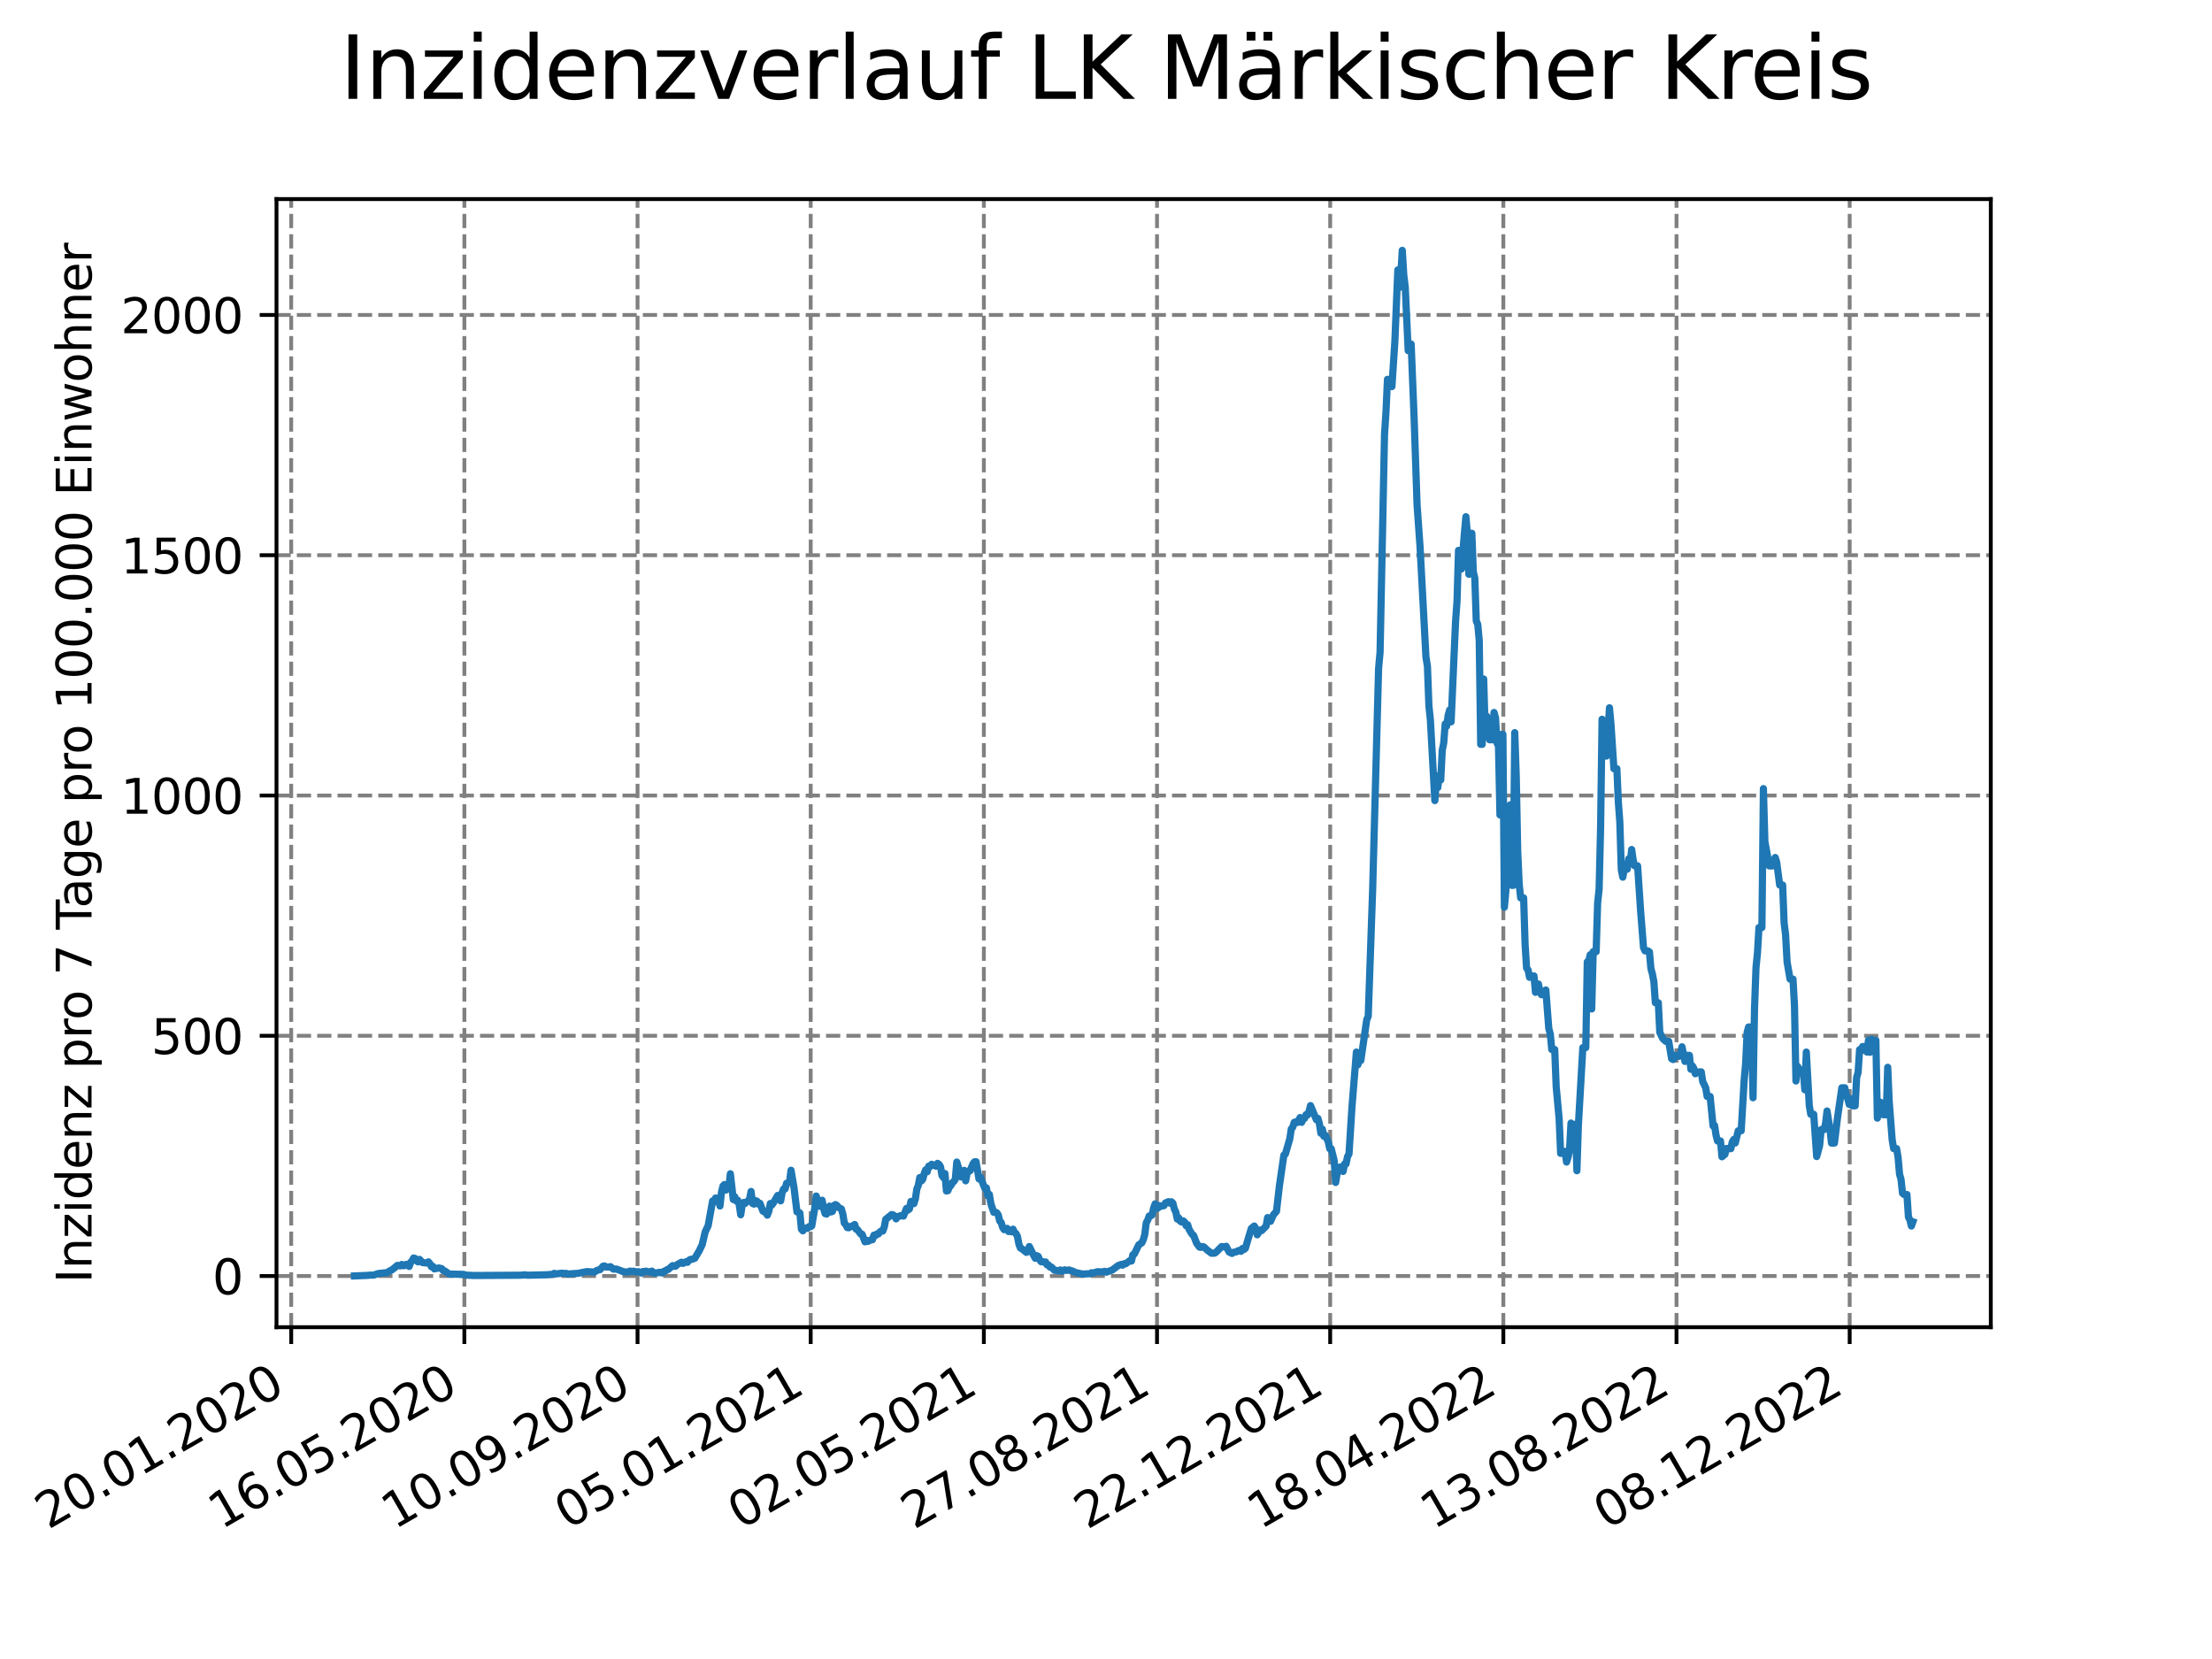 <?xml version="1.0" encoding="utf-8" standalone="no"?>
<!DOCTYPE svg PUBLIC "-//W3C//DTD SVG 1.1//EN"
  "http://www.w3.org/Graphics/SVG/1.1/DTD/svg11.dtd">
<svg xmlns:xlink="http://www.w3.org/1999/xlink" width="460.8pt" height="345.6pt" viewBox="0 0 460.8 345.6" xmlns="http://www.w3.org/2000/svg" version="1.1">
 <defs>
  <style type="text/css">*{stroke-linejoin: round; stroke-linecap: butt}</style>
 </defs>
 <g id="figure_1">
  <g id="patch_1">
   <path d="M 0 345.6 
L 460.8 345.6 
L 460.8 0 
L 0 0 
z
" style="fill: #ffffff"/>
  </g>
  <g id="axes_1">
   <g id="patch_2">
    <path d="M 57.6 276.48 
L 414.72 276.48 
L 414.72 41.472 
L 57.6 41.472 
z
" style="fill: #ffffff"/>
   </g>
   <g id="matplotlib.axis_1">
    <g id="xtick_1">
     <g id="line2d_1">
      <path d="M 60.665 276.48 
L 60.665 41.472 
" clip-path="url(#p24848b59e5)" style="fill: none; stroke-dasharray: 2.96,1.28; stroke-dashoffset: 0; stroke: #808080; stroke-width: 0.8"/>
     </g>
     <g id="line2d_2">
      <defs>
       <path id="mdf49527d0b" d="M 0 0 
L 0 3.5 
" style="stroke: #000000; stroke-width: 0.8"/>
      </defs>
      <g>
       <use xlink:href="#mdf49527d0b" x="60.665" y="276.48" style="stroke: #000000; stroke-width: 0.8"/>
      </g>
     </g>
     <g id="text_1">
      <!-- 20.01.2020 -->
      <g transform="translate(10.04 318.689) rotate(-30) scale(0.1 -0.1)">
       <defs>
        <path id="DejaVuSans-32" d="M 1228 531 
L 3431 531 
L 3431 0 
L 469 0 
L 469 531 
Q 828 903 1448 1529 
Q 2069 2156 2228 2338 
Q 2531 2678 2651 2914 
Q 2772 3150 2772 3378 
Q 2772 3750 2511 3984 
Q 2250 4219 1831 4219 
Q 1534 4219 1204 4116 
Q 875 4013 500 3803 
L 500 4441 
Q 881 4594 1212 4672 
Q 1544 4750 1819 4750 
Q 2544 4750 2975 4387 
Q 3406 4025 3406 3419 
Q 3406 3131 3298 2873 
Q 3191 2616 2906 2266 
Q 2828 2175 2409 1742 
Q 1991 1309 1228 531 
z
" transform="scale(0.016)"/>
        <path id="DejaVuSans-30" d="M 2034 4250 
Q 1547 4250 1301 3770 
Q 1056 3291 1056 2328 
Q 1056 1369 1301 889 
Q 1547 409 2034 409 
Q 2525 409 2770 889 
Q 3016 1369 3016 2328 
Q 3016 3291 2770 3770 
Q 2525 4250 2034 4250 
z
M 2034 4750 
Q 2819 4750 3233 4129 
Q 3647 3509 3647 2328 
Q 3647 1150 3233 529 
Q 2819 -91 2034 -91 
Q 1250 -91 836 529 
Q 422 1150 422 2328 
Q 422 3509 836 4129 
Q 1250 4750 2034 4750 
z
" transform="scale(0.016)"/>
        <path id="DejaVuSans-2e" d="M 684 794 
L 1344 794 
L 1344 0 
L 684 0 
L 684 794 
z
" transform="scale(0.016)"/>
        <path id="DejaVuSans-31" d="M 794 531 
L 1825 531 
L 1825 4091 
L 703 3866 
L 703 4441 
L 1819 4666 
L 2450 4666 
L 2450 531 
L 3481 531 
L 3481 0 
L 794 0 
L 794 531 
z
" transform="scale(0.016)"/>
       </defs>
       <use xlink:href="#DejaVuSans-32"/>
       <use xlink:href="#DejaVuSans-30" x="63.623"/>
       <use xlink:href="#DejaVuSans-2e" x="127.246"/>
       <use xlink:href="#DejaVuSans-30" x="159.033"/>
       <use xlink:href="#DejaVuSans-31" x="222.656"/>
       <use xlink:href="#DejaVuSans-2e" x="286.279"/>
       <use xlink:href="#DejaVuSans-32" x="318.066"/>
       <use xlink:href="#DejaVuSans-30" x="381.689"/>
       <use xlink:href="#DejaVuSans-32" x="445.312"/>
       <use xlink:href="#DejaVuSans-30" x="508.936"/>
      </g>
     </g>
    </g>
    <g id="xtick_2">
     <g id="line2d_3">
      <path d="M 96.738 276.48 
L 96.738 41.472 
" clip-path="url(#p24848b59e5)" style="fill: none; stroke-dasharray: 2.96,1.28; stroke-dashoffset: 0; stroke: #808080; stroke-width: 0.8"/>
     </g>
     <g id="line2d_4">
      <g>
       <use xlink:href="#mdf49527d0b" x="96.738" y="276.48" style="stroke: #000000; stroke-width: 0.8"/>
      </g>
     </g>
     <g id="text_2">
      <!-- 16.05.2020 -->
      <g transform="translate(46.113 318.689) rotate(-30) scale(0.1 -0.1)">
       <defs>
        <path id="DejaVuSans-36" d="M 2113 2584 
Q 1688 2584 1439 2293 
Q 1191 2003 1191 1497 
Q 1191 994 1439 701 
Q 1688 409 2113 409 
Q 2538 409 2786 701 
Q 3034 994 3034 1497 
Q 3034 2003 2786 2293 
Q 2538 2584 2113 2584 
z
M 3366 4563 
L 3366 3988 
Q 3128 4100 2886 4159 
Q 2644 4219 2406 4219 
Q 1781 4219 1451 3797 
Q 1122 3375 1075 2522 
Q 1259 2794 1537 2939 
Q 1816 3084 2150 3084 
Q 2853 3084 3261 2657 
Q 3669 2231 3669 1497 
Q 3669 778 3244 343 
Q 2819 -91 2113 -91 
Q 1303 -91 875 529 
Q 447 1150 447 2328 
Q 447 3434 972 4092 
Q 1497 4750 2381 4750 
Q 2619 4750 2861 4703 
Q 3103 4656 3366 4563 
z
" transform="scale(0.016)"/>
        <path id="DejaVuSans-35" d="M 691 4666 
L 3169 4666 
L 3169 4134 
L 1269 4134 
L 1269 2991 
Q 1406 3038 1543 3061 
Q 1681 3084 1819 3084 
Q 2600 3084 3056 2656 
Q 3513 2228 3513 1497 
Q 3513 744 3044 326 
Q 2575 -91 1722 -91 
Q 1428 -91 1123 -41 
Q 819 9 494 109 
L 494 744 
Q 775 591 1075 516 
Q 1375 441 1709 441 
Q 2250 441 2565 725 
Q 2881 1009 2881 1497 
Q 2881 1984 2565 2268 
Q 2250 2553 1709 2553 
Q 1456 2553 1204 2497 
Q 953 2441 691 2322 
L 691 4666 
z
" transform="scale(0.016)"/>
       </defs>
       <use xlink:href="#DejaVuSans-31"/>
       <use xlink:href="#DejaVuSans-36" x="63.623"/>
       <use xlink:href="#DejaVuSans-2e" x="127.246"/>
       <use xlink:href="#DejaVuSans-30" x="159.033"/>
       <use xlink:href="#DejaVuSans-35" x="222.656"/>
       <use xlink:href="#DejaVuSans-2e" x="286.279"/>
       <use xlink:href="#DejaVuSans-32" x="318.066"/>
       <use xlink:href="#DejaVuSans-30" x="381.689"/>
       <use xlink:href="#DejaVuSans-32" x="445.312"/>
       <use xlink:href="#DejaVuSans-30" x="508.936"/>
      </g>
     </g>
    </g>
    <g id="xtick_3">
     <g id="line2d_5">
      <path d="M 132.811 276.48 
L 132.811 41.472 
" clip-path="url(#p24848b59e5)" style="fill: none; stroke-dasharray: 2.96,1.28; stroke-dashoffset: 0; stroke: #808080; stroke-width: 0.8"/>
     </g>
     <g id="line2d_6">
      <g>
       <use xlink:href="#mdf49527d0b" x="132.811" y="276.48" style="stroke: #000000; stroke-width: 0.8"/>
      </g>
     </g>
     <g id="text_3">
      <!-- 10.09.2020 -->
      <g transform="translate(82.185 318.689) rotate(-30) scale(0.1 -0.1)">
       <defs>
        <path id="DejaVuSans-39" d="M 703 97 
L 703 672 
Q 941 559 1184 500 
Q 1428 441 1663 441 
Q 2288 441 2617 861 
Q 2947 1281 2994 2138 
Q 2813 1869 2534 1725 
Q 2256 1581 1919 1581 
Q 1219 1581 811 2004 
Q 403 2428 403 3163 
Q 403 3881 828 4315 
Q 1253 4750 1959 4750 
Q 2769 4750 3195 4129 
Q 3622 3509 3622 2328 
Q 3622 1225 3098 567 
Q 2575 -91 1691 -91 
Q 1453 -91 1209 -44 
Q 966 3 703 97 
z
M 1959 2075 
Q 2384 2075 2632 2365 
Q 2881 2656 2881 3163 
Q 2881 3666 2632 3958 
Q 2384 4250 1959 4250 
Q 1534 4250 1286 3958 
Q 1038 3666 1038 3163 
Q 1038 2656 1286 2365 
Q 1534 2075 1959 2075 
z
" transform="scale(0.016)"/>
       </defs>
       <use xlink:href="#DejaVuSans-31"/>
       <use xlink:href="#DejaVuSans-30" x="63.623"/>
       <use xlink:href="#DejaVuSans-2e" x="127.246"/>
       <use xlink:href="#DejaVuSans-30" x="159.033"/>
       <use xlink:href="#DejaVuSans-39" x="222.656"/>
       <use xlink:href="#DejaVuSans-2e" x="286.279"/>
       <use xlink:href="#DejaVuSans-32" x="318.066"/>
       <use xlink:href="#DejaVuSans-30" x="381.689"/>
       <use xlink:href="#DejaVuSans-32" x="445.312"/>
       <use xlink:href="#DejaVuSans-30" x="508.936"/>
      </g>
     </g>
    </g>
    <g id="xtick_4">
     <g id="line2d_7">
      <path d="M 168.883 276.48 
L 168.883 41.472 
" clip-path="url(#p24848b59e5)" style="fill: none; stroke-dasharray: 2.96,1.28; stroke-dashoffset: 0; stroke: #808080; stroke-width: 0.8"/>
     </g>
     <g id="line2d_8">
      <g>
       <use xlink:href="#mdf49527d0b" x="168.883" y="276.48" style="stroke: #000000; stroke-width: 0.8"/>
      </g>
     </g>
     <g id="text_4">
      <!-- 05.01.2021 -->
      <g transform="translate(118.258 318.689) rotate(-30) scale(0.1 -0.1)">
       <use xlink:href="#DejaVuSans-30"/>
       <use xlink:href="#DejaVuSans-35" x="63.623"/>
       <use xlink:href="#DejaVuSans-2e" x="127.246"/>
       <use xlink:href="#DejaVuSans-30" x="159.033"/>
       <use xlink:href="#DejaVuSans-31" x="222.656"/>
       <use xlink:href="#DejaVuSans-2e" x="286.279"/>
       <use xlink:href="#DejaVuSans-32" x="318.066"/>
       <use xlink:href="#DejaVuSans-30" x="381.689"/>
       <use xlink:href="#DejaVuSans-32" x="445.312"/>
       <use xlink:href="#DejaVuSans-31" x="508.936"/>
      </g>
     </g>
    </g>
    <g id="xtick_5">
     <g id="line2d_9">
      <path d="M 204.956 276.48 
L 204.956 41.472 
" clip-path="url(#p24848b59e5)" style="fill: none; stroke-dasharray: 2.96,1.28; stroke-dashoffset: 0; stroke: #808080; stroke-width: 0.8"/>
     </g>
     <g id="line2d_10">
      <g>
       <use xlink:href="#mdf49527d0b" x="204.956" y="276.48" style="stroke: #000000; stroke-width: 0.8"/>
      </g>
     </g>
     <g id="text_5">
      <!-- 02.05.2021 -->
      <g transform="translate(154.331 318.689) rotate(-30) scale(0.1 -0.1)">
       <use xlink:href="#DejaVuSans-30"/>
       <use xlink:href="#DejaVuSans-32" x="63.623"/>
       <use xlink:href="#DejaVuSans-2e" x="127.246"/>
       <use xlink:href="#DejaVuSans-30" x="159.033"/>
       <use xlink:href="#DejaVuSans-35" x="222.656"/>
       <use xlink:href="#DejaVuSans-2e" x="286.279"/>
       <use xlink:href="#DejaVuSans-32" x="318.066"/>
       <use xlink:href="#DejaVuSans-30" x="381.689"/>
       <use xlink:href="#DejaVuSans-32" x="445.312"/>
       <use xlink:href="#DejaVuSans-31" x="508.936"/>
      </g>
     </g>
    </g>
    <g id="xtick_6">
     <g id="line2d_11">
      <path d="M 241.029 276.48 
L 241.029 41.472 
" clip-path="url(#p24848b59e5)" style="fill: none; stroke-dasharray: 2.96,1.28; stroke-dashoffset: 0; stroke: #808080; stroke-width: 0.8"/>
     </g>
     <g id="line2d_12">
      <g>
       <use xlink:href="#mdf49527d0b" x="241.029" y="276.48" style="stroke: #000000; stroke-width: 0.8"/>
      </g>
     </g>
     <g id="text_6">
      <!-- 27.08.2021 -->
      <g transform="translate(190.404 318.689) rotate(-30) scale(0.1 -0.1)">
       <defs>
        <path id="DejaVuSans-37" d="M 525 4666 
L 3525 4666 
L 3525 4397 
L 1831 0 
L 1172 0 
L 2766 4134 
L 525 4134 
L 525 4666 
z
" transform="scale(0.016)"/>
        <path id="DejaVuSans-38" d="M 2034 2216 
Q 1584 2216 1326 1975 
Q 1069 1734 1069 1313 
Q 1069 891 1326 650 
Q 1584 409 2034 409 
Q 2484 409 2743 651 
Q 3003 894 3003 1313 
Q 3003 1734 2745 1975 
Q 2488 2216 2034 2216 
z
M 1403 2484 
Q 997 2584 770 2862 
Q 544 3141 544 3541 
Q 544 4100 942 4425 
Q 1341 4750 2034 4750 
Q 2731 4750 3128 4425 
Q 3525 4100 3525 3541 
Q 3525 3141 3298 2862 
Q 3072 2584 2669 2484 
Q 3125 2378 3379 2068 
Q 3634 1759 3634 1313 
Q 3634 634 3220 271 
Q 2806 -91 2034 -91 
Q 1263 -91 848 271 
Q 434 634 434 1313 
Q 434 1759 690 2068 
Q 947 2378 1403 2484 
z
M 1172 3481 
Q 1172 3119 1398 2916 
Q 1625 2713 2034 2713 
Q 2441 2713 2670 2916 
Q 2900 3119 2900 3481 
Q 2900 3844 2670 4047 
Q 2441 4250 2034 4250 
Q 1625 4250 1398 4047 
Q 1172 3844 1172 3481 
z
" transform="scale(0.016)"/>
       </defs>
       <use xlink:href="#DejaVuSans-32"/>
       <use xlink:href="#DejaVuSans-37" x="63.623"/>
       <use xlink:href="#DejaVuSans-2e" x="127.246"/>
       <use xlink:href="#DejaVuSans-30" x="159.033"/>
       <use xlink:href="#DejaVuSans-38" x="222.656"/>
       <use xlink:href="#DejaVuSans-2e" x="286.279"/>
       <use xlink:href="#DejaVuSans-32" x="318.066"/>
       <use xlink:href="#DejaVuSans-30" x="381.689"/>
       <use xlink:href="#DejaVuSans-32" x="445.312"/>
       <use xlink:href="#DejaVuSans-31" x="508.936"/>
      </g>
     </g>
    </g>
    <g id="xtick_7">
     <g id="line2d_13">
      <path d="M 277.102 276.48 
L 277.102 41.472 
" clip-path="url(#p24848b59e5)" style="fill: none; stroke-dasharray: 2.96,1.28; stroke-dashoffset: 0; stroke: #808080; stroke-width: 0.8"/>
     </g>
     <g id="line2d_14">
      <g>
       <use xlink:href="#mdf49527d0b" x="277.102" y="276.48" style="stroke: #000000; stroke-width: 0.8"/>
      </g>
     </g>
     <g id="text_7">
      <!-- 22.12.2021 -->
      <g transform="translate(226.476 318.689) rotate(-30) scale(0.1 -0.1)">
       <use xlink:href="#DejaVuSans-32"/>
       <use xlink:href="#DejaVuSans-32" x="63.623"/>
       <use xlink:href="#DejaVuSans-2e" x="127.246"/>
       <use xlink:href="#DejaVuSans-31" x="159.033"/>
       <use xlink:href="#DejaVuSans-32" x="222.656"/>
       <use xlink:href="#DejaVuSans-2e" x="286.279"/>
       <use xlink:href="#DejaVuSans-32" x="318.066"/>
       <use xlink:href="#DejaVuSans-30" x="381.689"/>
       <use xlink:href="#DejaVuSans-32" x="445.312"/>
       <use xlink:href="#DejaVuSans-31" x="508.936"/>
      </g>
     </g>
    </g>
    <g id="xtick_8">
     <g id="line2d_15">
      <path d="M 313.174 276.48 
L 313.174 41.472 
" clip-path="url(#p24848b59e5)" style="fill: none; stroke-dasharray: 2.96,1.28; stroke-dashoffset: 0; stroke: #808080; stroke-width: 0.8"/>
     </g>
     <g id="line2d_16">
      <g>
       <use xlink:href="#mdf49527d0b" x="313.174" y="276.48" style="stroke: #000000; stroke-width: 0.8"/>
      </g>
     </g>
     <g id="text_8">
      <!-- 18.04.2022 -->
      <g transform="translate(262.549 318.689) rotate(-30) scale(0.1 -0.1)">
       <defs>
        <path id="DejaVuSans-34" d="M 2419 4116 
L 825 1625 
L 2419 1625 
L 2419 4116 
z
M 2253 4666 
L 3047 4666 
L 3047 1625 
L 3713 1625 
L 3713 1100 
L 3047 1100 
L 3047 0 
L 2419 0 
L 2419 1100 
L 313 1100 
L 313 1709 
L 2253 4666 
z
" transform="scale(0.016)"/>
       </defs>
       <use xlink:href="#DejaVuSans-31"/>
       <use xlink:href="#DejaVuSans-38" x="63.623"/>
       <use xlink:href="#DejaVuSans-2e" x="127.246"/>
       <use xlink:href="#DejaVuSans-30" x="159.033"/>
       <use xlink:href="#DejaVuSans-34" x="222.656"/>
       <use xlink:href="#DejaVuSans-2e" x="286.279"/>
       <use xlink:href="#DejaVuSans-32" x="318.066"/>
       <use xlink:href="#DejaVuSans-30" x="381.689"/>
       <use xlink:href="#DejaVuSans-32" x="445.312"/>
       <use xlink:href="#DejaVuSans-32" x="508.936"/>
      </g>
     </g>
    </g>
    <g id="xtick_9">
     <g id="line2d_17">
      <path d="M 349.247 276.48 
L 349.247 41.472 
" clip-path="url(#p24848b59e5)" style="fill: none; stroke-dasharray: 2.96,1.28; stroke-dashoffset: 0; stroke: #808080; stroke-width: 0.8"/>
     </g>
     <g id="line2d_18">
      <g>
       <use xlink:href="#mdf49527d0b" x="349.247" y="276.48" style="stroke: #000000; stroke-width: 0.8"/>
      </g>
     </g>
     <g id="text_9">
      <!-- 13.08.2022 -->
      <g transform="translate(298.622 318.689) rotate(-30) scale(0.1 -0.1)">
       <defs>
        <path id="DejaVuSans-33" d="M 2597 2516 
Q 3050 2419 3304 2112 
Q 3559 1806 3559 1356 
Q 3559 666 3084 287 
Q 2609 -91 1734 -91 
Q 1441 -91 1130 -33 
Q 819 25 488 141 
L 488 750 
Q 750 597 1062 519 
Q 1375 441 1716 441 
Q 2309 441 2620 675 
Q 2931 909 2931 1356 
Q 2931 1769 2642 2001 
Q 2353 2234 1838 2234 
L 1294 2234 
L 1294 2753 
L 1863 2753 
Q 2328 2753 2575 2939 
Q 2822 3125 2822 3475 
Q 2822 3834 2567 4026 
Q 2313 4219 1838 4219 
Q 1578 4219 1281 4162 
Q 984 4106 628 3988 
L 628 4550 
Q 988 4650 1302 4700 
Q 1616 4750 1894 4750 
Q 2613 4750 3031 4423 
Q 3450 4097 3450 3541 
Q 3450 3153 3228 2886 
Q 3006 2619 2597 2516 
z
" transform="scale(0.016)"/>
       </defs>
       <use xlink:href="#DejaVuSans-31"/>
       <use xlink:href="#DejaVuSans-33" x="63.623"/>
       <use xlink:href="#DejaVuSans-2e" x="127.246"/>
       <use xlink:href="#DejaVuSans-30" x="159.033"/>
       <use xlink:href="#DejaVuSans-38" x="222.656"/>
       <use xlink:href="#DejaVuSans-2e" x="286.279"/>
       <use xlink:href="#DejaVuSans-32" x="318.066"/>
       <use xlink:href="#DejaVuSans-30" x="381.689"/>
       <use xlink:href="#DejaVuSans-32" x="445.312"/>
       <use xlink:href="#DejaVuSans-32" x="508.936"/>
      </g>
     </g>
    </g>
    <g id="xtick_10">
     <g id="line2d_19">
      <path d="M 385.32 276.48 
L 385.32 41.472 
" clip-path="url(#p24848b59e5)" style="fill: none; stroke-dasharray: 2.96,1.28; stroke-dashoffset: 0; stroke: #808080; stroke-width: 0.8"/>
     </g>
     <g id="line2d_20">
      <g>
       <use xlink:href="#mdf49527d0b" x="385.32" y="276.48" style="stroke: #000000; stroke-width: 0.8"/>
      </g>
     </g>
     <g id="text_10">
      <!-- 08.12.2022 -->
      <g transform="translate(334.694 318.689) rotate(-30) scale(0.1 -0.1)">
       <use xlink:href="#DejaVuSans-30"/>
       <use xlink:href="#DejaVuSans-38" x="63.623"/>
       <use xlink:href="#DejaVuSans-2e" x="127.246"/>
       <use xlink:href="#DejaVuSans-31" x="159.033"/>
       <use xlink:href="#DejaVuSans-32" x="222.656"/>
       <use xlink:href="#DejaVuSans-2e" x="286.279"/>
       <use xlink:href="#DejaVuSans-32" x="318.066"/>
       <use xlink:href="#DejaVuSans-30" x="381.689"/>
       <use xlink:href="#DejaVuSans-32" x="445.312"/>
       <use xlink:href="#DejaVuSans-32" x="508.936"/>
      </g>
     </g>
    </g>
   </g>
   <g id="matplotlib.axis_2">
    <g id="ytick_1">
     <g id="line2d_21">
      <path d="M 57.6 265.822 
L 414.72 265.822 
" clip-path="url(#p24848b59e5)" style="fill: none; stroke-dasharray: 2.96,1.28; stroke-dashoffset: 0; stroke: #808080; stroke-width: 0.8"/>
     </g>
     <g id="line2d_22">
      <defs>
       <path id="m7032df6874" d="M 0 0 
L -3.5 0 
" style="stroke: #000000; stroke-width: 0.8"/>
      </defs>
      <g>
       <use xlink:href="#m7032df6874" x="57.6" y="265.822" style="stroke: #000000; stroke-width: 0.8"/>
      </g>
     </g>
     <g id="text_11">
      <!-- 0 -->
      <g transform="translate(44.237 269.621) scale(0.1 -0.1)">
       <use xlink:href="#DejaVuSans-30"/>
      </g>
     </g>
    </g>
    <g id="ytick_2">
     <g id="line2d_23">
      <path d="M 57.6 215.77 
L 414.72 215.77 
" clip-path="url(#p24848b59e5)" style="fill: none; stroke-dasharray: 2.96,1.28; stroke-dashoffset: 0; stroke: #808080; stroke-width: 0.8"/>
     </g>
     <g id="line2d_24">
      <g>
       <use xlink:href="#m7032df6874" x="57.6" y="215.77" style="stroke: #000000; stroke-width: 0.8"/>
      </g>
     </g>
     <g id="text_12">
      <!-- 500 -->
      <g transform="translate(31.512 219.569) scale(0.1 -0.1)">
       <use xlink:href="#DejaVuSans-35"/>
       <use xlink:href="#DejaVuSans-30" x="63.623"/>
       <use xlink:href="#DejaVuSans-30" x="127.246"/>
      </g>
     </g>
    </g>
    <g id="ytick_3">
     <g id="line2d_25">
      <path d="M 57.6 165.718 
L 414.72 165.718 
" clip-path="url(#p24848b59e5)" style="fill: none; stroke-dasharray: 2.96,1.28; stroke-dashoffset: 0; stroke: #808080; stroke-width: 0.8"/>
     </g>
     <g id="line2d_26">
      <g>
       <use xlink:href="#m7032df6874" x="57.6" y="165.718" style="stroke: #000000; stroke-width: 0.8"/>
      </g>
     </g>
     <g id="text_13">
      <!-- 1000 -->
      <g transform="translate(25.15 169.517) scale(0.1 -0.1)">
       <use xlink:href="#DejaVuSans-31"/>
       <use xlink:href="#DejaVuSans-30" x="63.623"/>
       <use xlink:href="#DejaVuSans-30" x="127.246"/>
       <use xlink:href="#DejaVuSans-30" x="190.869"/>
      </g>
     </g>
    </g>
    <g id="ytick_4">
     <g id="line2d_27">
      <path d="M 57.6 115.666 
L 414.72 115.666 
" clip-path="url(#p24848b59e5)" style="fill: none; stroke-dasharray: 2.96,1.28; stroke-dashoffset: 0; stroke: #808080; stroke-width: 0.8"/>
     </g>
     <g id="line2d_28">
      <g>
       <use xlink:href="#m7032df6874" x="57.6" y="115.666" style="stroke: #000000; stroke-width: 0.8"/>
      </g>
     </g>
     <g id="text_14">
      <!-- 1500 -->
      <g transform="translate(25.15 119.465) scale(0.1 -0.1)">
       <use xlink:href="#DejaVuSans-31"/>
       <use xlink:href="#DejaVuSans-35" x="63.623"/>
       <use xlink:href="#DejaVuSans-30" x="127.246"/>
       <use xlink:href="#DejaVuSans-30" x="190.869"/>
      </g>
     </g>
    </g>
    <g id="ytick_5">
     <g id="line2d_29">
      <path d="M 57.6 65.614 
L 414.72 65.614 
" clip-path="url(#p24848b59e5)" style="fill: none; stroke-dasharray: 2.96,1.28; stroke-dashoffset: 0; stroke: #808080; stroke-width: 0.8"/>
     </g>
     <g id="line2d_30">
      <g>
       <use xlink:href="#m7032df6874" x="57.6" y="65.614" style="stroke: #000000; stroke-width: 0.8"/>
      </g>
     </g>
     <g id="text_15">
      <!-- 2000 -->
      <g transform="translate(25.15 69.413) scale(0.1 -0.1)">
       <use xlink:href="#DejaVuSans-32"/>
       <use xlink:href="#DejaVuSans-30" x="63.623"/>
       <use xlink:href="#DejaVuSans-30" x="127.246"/>
       <use xlink:href="#DejaVuSans-30" x="190.869"/>
      </g>
     </g>
    </g>
    <g id="text_16">
     <!-- Inzidenz pro 7 Tage pro 100.000 Einwohner -->
     <g transform="translate(19.07 267.301) rotate(-90) scale(0.1 -0.1)">
      <defs>
       <path id="DejaVuSans-49" d="M 628 4666 
L 1259 4666 
L 1259 0 
L 628 0 
L 628 4666 
z
" transform="scale(0.016)"/>
       <path id="DejaVuSans-6e" d="M 3513 2113 
L 3513 0 
L 2938 0 
L 2938 2094 
Q 2938 2591 2744 2837 
Q 2550 3084 2163 3084 
Q 1697 3084 1428 2787 
Q 1159 2491 1159 1978 
L 1159 0 
L 581 0 
L 581 3500 
L 1159 3500 
L 1159 2956 
Q 1366 3272 1645 3428 
Q 1925 3584 2291 3584 
Q 2894 3584 3203 3211 
Q 3513 2838 3513 2113 
z
" transform="scale(0.016)"/>
       <path id="DejaVuSans-7a" d="M 353 3500 
L 3084 3500 
L 3084 2975 
L 922 459 
L 3084 459 
L 3084 0 
L 275 0 
L 275 525 
L 2438 3041 
L 353 3041 
L 353 3500 
z
" transform="scale(0.016)"/>
       <path id="DejaVuSans-69" d="M 603 3500 
L 1178 3500 
L 1178 0 
L 603 0 
L 603 3500 
z
M 603 4863 
L 1178 4863 
L 1178 4134 
L 603 4134 
L 603 4863 
z
" transform="scale(0.016)"/>
       <path id="DejaVuSans-64" d="M 2906 2969 
L 2906 4863 
L 3481 4863 
L 3481 0 
L 2906 0 
L 2906 525 
Q 2725 213 2448 61 
Q 2172 -91 1784 -91 
Q 1150 -91 751 415 
Q 353 922 353 1747 
Q 353 2572 751 3078 
Q 1150 3584 1784 3584 
Q 2172 3584 2448 3432 
Q 2725 3281 2906 2969 
z
M 947 1747 
Q 947 1113 1208 752 
Q 1469 391 1925 391 
Q 2381 391 2643 752 
Q 2906 1113 2906 1747 
Q 2906 2381 2643 2742 
Q 2381 3103 1925 3103 
Q 1469 3103 1208 2742 
Q 947 2381 947 1747 
z
" transform="scale(0.016)"/>
       <path id="DejaVuSans-65" d="M 3597 1894 
L 3597 1613 
L 953 1613 
Q 991 1019 1311 708 
Q 1631 397 2203 397 
Q 2534 397 2845 478 
Q 3156 559 3463 722 
L 3463 178 
Q 3153 47 2828 -22 
Q 2503 -91 2169 -91 
Q 1331 -91 842 396 
Q 353 884 353 1716 
Q 353 2575 817 3079 
Q 1281 3584 2069 3584 
Q 2775 3584 3186 3129 
Q 3597 2675 3597 1894 
z
M 3022 2063 
Q 3016 2534 2758 2815 
Q 2500 3097 2075 3097 
Q 1594 3097 1305 2825 
Q 1016 2553 972 2059 
L 3022 2063 
z
" transform="scale(0.016)"/>
       <path id="DejaVuSans-20" transform="scale(0.016)"/>
       <path id="DejaVuSans-70" d="M 1159 525 
L 1159 -1331 
L 581 -1331 
L 581 3500 
L 1159 3500 
L 1159 2969 
Q 1341 3281 1617 3432 
Q 1894 3584 2278 3584 
Q 2916 3584 3314 3078 
Q 3713 2572 3713 1747 
Q 3713 922 3314 415 
Q 2916 -91 2278 -91 
Q 1894 -91 1617 61 
Q 1341 213 1159 525 
z
M 3116 1747 
Q 3116 2381 2855 2742 
Q 2594 3103 2138 3103 
Q 1681 3103 1420 2742 
Q 1159 2381 1159 1747 
Q 1159 1113 1420 752 
Q 1681 391 2138 391 
Q 2594 391 2855 752 
Q 3116 1113 3116 1747 
z
" transform="scale(0.016)"/>
       <path id="DejaVuSans-72" d="M 2631 2963 
Q 2534 3019 2420 3045 
Q 2306 3072 2169 3072 
Q 1681 3072 1420 2755 
Q 1159 2438 1159 1844 
L 1159 0 
L 581 0 
L 581 3500 
L 1159 3500 
L 1159 2956 
Q 1341 3275 1631 3429 
Q 1922 3584 2338 3584 
Q 2397 3584 2469 3576 
Q 2541 3569 2628 3553 
L 2631 2963 
z
" transform="scale(0.016)"/>
       <path id="DejaVuSans-6f" d="M 1959 3097 
Q 1497 3097 1228 2736 
Q 959 2375 959 1747 
Q 959 1119 1226 758 
Q 1494 397 1959 397 
Q 2419 397 2687 759 
Q 2956 1122 2956 1747 
Q 2956 2369 2687 2733 
Q 2419 3097 1959 3097 
z
M 1959 3584 
Q 2709 3584 3137 3096 
Q 3566 2609 3566 1747 
Q 3566 888 3137 398 
Q 2709 -91 1959 -91 
Q 1206 -91 779 398 
Q 353 888 353 1747 
Q 353 2609 779 3096 
Q 1206 3584 1959 3584 
z
" transform="scale(0.016)"/>
       <path id="DejaVuSans-54" d="M -19 4666 
L 3928 4666 
L 3928 4134 
L 2272 4134 
L 2272 0 
L 1638 0 
L 1638 4134 
L -19 4134 
L -19 4666 
z
" transform="scale(0.016)"/>
       <path id="DejaVuSans-61" d="M 2194 1759 
Q 1497 1759 1228 1600 
Q 959 1441 959 1056 
Q 959 750 1161 570 
Q 1363 391 1709 391 
Q 2188 391 2477 730 
Q 2766 1069 2766 1631 
L 2766 1759 
L 2194 1759 
z
M 3341 1997 
L 3341 0 
L 2766 0 
L 2766 531 
Q 2569 213 2275 61 
Q 1981 -91 1556 -91 
Q 1019 -91 701 211 
Q 384 513 384 1019 
Q 384 1609 779 1909 
Q 1175 2209 1959 2209 
L 2766 2209 
L 2766 2266 
Q 2766 2663 2505 2880 
Q 2244 3097 1772 3097 
Q 1472 3097 1187 3025 
Q 903 2953 641 2809 
L 641 3341 
Q 956 3463 1253 3523 
Q 1550 3584 1831 3584 
Q 2591 3584 2966 3190 
Q 3341 2797 3341 1997 
z
" transform="scale(0.016)"/>
       <path id="DejaVuSans-67" d="M 2906 1791 
Q 2906 2416 2648 2759 
Q 2391 3103 1925 3103 
Q 1463 3103 1205 2759 
Q 947 2416 947 1791 
Q 947 1169 1205 825 
Q 1463 481 1925 481 
Q 2391 481 2648 825 
Q 2906 1169 2906 1791 
z
M 3481 434 
Q 3481 -459 3084 -895 
Q 2688 -1331 1869 -1331 
Q 1566 -1331 1297 -1286 
Q 1028 -1241 775 -1147 
L 775 -588 
Q 1028 -725 1275 -790 
Q 1522 -856 1778 -856 
Q 2344 -856 2625 -561 
Q 2906 -266 2906 331 
L 2906 616 
Q 2728 306 2450 153 
Q 2172 0 1784 0 
Q 1141 0 747 490 
Q 353 981 353 1791 
Q 353 2603 747 3093 
Q 1141 3584 1784 3584 
Q 2172 3584 2450 3431 
Q 2728 3278 2906 2969 
L 2906 3500 
L 3481 3500 
L 3481 434 
z
" transform="scale(0.016)"/>
       <path id="DejaVuSans-45" d="M 628 4666 
L 3578 4666 
L 3578 4134 
L 1259 4134 
L 1259 2753 
L 3481 2753 
L 3481 2222 
L 1259 2222 
L 1259 531 
L 3634 531 
L 3634 0 
L 628 0 
L 628 4666 
z
" transform="scale(0.016)"/>
       <path id="DejaVuSans-77" d="M 269 3500 
L 844 3500 
L 1563 769 
L 2278 3500 
L 2956 3500 
L 3675 769 
L 4391 3500 
L 4966 3500 
L 4050 0 
L 3372 0 
L 2619 2869 
L 1863 0 
L 1184 0 
L 269 3500 
z
" transform="scale(0.016)"/>
       <path id="DejaVuSans-68" d="M 3513 2113 
L 3513 0 
L 2938 0 
L 2938 2094 
Q 2938 2591 2744 2837 
Q 2550 3084 2163 3084 
Q 1697 3084 1428 2787 
Q 1159 2491 1159 1978 
L 1159 0 
L 581 0 
L 581 4863 
L 1159 4863 
L 1159 2956 
Q 1366 3272 1645 3428 
Q 1925 3584 2291 3584 
Q 2894 3584 3203 3211 
Q 3513 2838 3513 2113 
z
" transform="scale(0.016)"/>
      </defs>
      <use xlink:href="#DejaVuSans-49"/>
      <use xlink:href="#DejaVuSans-6e" x="29.492"/>
      <use xlink:href="#DejaVuSans-7a" x="92.871"/>
      <use xlink:href="#DejaVuSans-69" x="145.361"/>
      <use xlink:href="#DejaVuSans-64" x="173.145"/>
      <use xlink:href="#DejaVuSans-65" x="236.621"/>
      <use xlink:href="#DejaVuSans-6e" x="298.145"/>
      <use xlink:href="#DejaVuSans-7a" x="361.523"/>
      <use xlink:href="#DejaVuSans-20" x="414.014"/>
      <use xlink:href="#DejaVuSans-70" x="445.801"/>
      <use xlink:href="#DejaVuSans-72" x="509.277"/>
      <use xlink:href="#DejaVuSans-6f" x="548.141"/>
      <use xlink:href="#DejaVuSans-20" x="609.322"/>
      <use xlink:href="#DejaVuSans-37" x="641.109"/>
      <use xlink:href="#DejaVuSans-20" x="704.732"/>
      <use xlink:href="#DejaVuSans-54" x="736.52"/>
      <use xlink:href="#DejaVuSans-61" x="781.104"/>
      <use xlink:href="#DejaVuSans-67" x="842.383"/>
      <use xlink:href="#DejaVuSans-65" x="905.859"/>
      <use xlink:href="#DejaVuSans-20" x="967.383"/>
      <use xlink:href="#DejaVuSans-70" x="999.17"/>
      <use xlink:href="#DejaVuSans-72" x="1062.646"/>
      <use xlink:href="#DejaVuSans-6f" x="1101.51"/>
      <use xlink:href="#DejaVuSans-20" x="1162.691"/>
      <use xlink:href="#DejaVuSans-31" x="1194.479"/>
      <use xlink:href="#DejaVuSans-30" x="1258.102"/>
      <use xlink:href="#DejaVuSans-30" x="1321.725"/>
      <use xlink:href="#DejaVuSans-2e" x="1385.348"/>
      <use xlink:href="#DejaVuSans-30" x="1417.135"/>
      <use xlink:href="#DejaVuSans-30" x="1480.758"/>
      <use xlink:href="#DejaVuSans-30" x="1544.381"/>
      <use xlink:href="#DejaVuSans-20" x="1608.004"/>
      <use xlink:href="#DejaVuSans-45" x="1639.791"/>
      <use xlink:href="#DejaVuSans-69" x="1702.975"/>
      <use xlink:href="#DejaVuSans-6e" x="1730.758"/>
      <use xlink:href="#DejaVuSans-77" x="1794.137"/>
      <use xlink:href="#DejaVuSans-6f" x="1875.924"/>
      <use xlink:href="#DejaVuSans-68" x="1937.105"/>
      <use xlink:href="#DejaVuSans-6e" x="2000.484"/>
      <use xlink:href="#DejaVuSans-65" x="2063.863"/>
      <use xlink:href="#DejaVuSans-72" x="2125.387"/>
     </g>
    </g>
   </g>
   <g id="line2d_31">
    <path d="M 73.833 265.798 
L 76.299 265.7 
L 77.224 265.627 
L 77.841 265.627 
L 78.766 265.31 
L 80.307 265.139 
L 80.616 265.139 
L 81.232 264.724 
L 81.541 264.602 
L 82.157 264.138 
L 82.774 263.602 
L 83.39 263.699 
L 83.699 263.406 
L 84.007 263.675 
L 84.315 263.626 
L 84.624 263.382 
L 84.932 263.504 
L 85.24 263.821 
L 85.549 262.943 
L 85.857 262.674 
L 86.165 262.064 
L 86.474 262.162 
L 86.782 262.65 
L 87.09 262.87 
L 87.399 262.357 
L 88.015 263.016 
L 88.94 263.114 
L 89.248 262.87 
L 89.557 263.236 
L 89.865 263.894 
L 90.173 263.797 
L 90.482 264.334 
L 91.407 264.138 
L 92.023 264.285 
L 92.332 264.7 
L 92.64 264.749 
L 93.565 265.407 
L 96.648 265.481 
L 96.956 265.627 
L 98.498 265.7 
L 99.114 265.7 
L 100.348 265.7 
L 108.364 265.651 
L 108.981 265.603 
L 109.289 265.554 
L 109.905 265.651 
L 113.914 265.554 
L 115.147 265.456 
L 115.455 265.261 
L 115.763 265.383 
L 116.997 265.237 
L 117.613 265.285 
L 117.922 265.261 
L 118.23 265.407 
L 118.847 265.359 
L 120.388 265.261 
L 122.238 264.895 
L 123.471 264.968 
L 123.78 265.017 
L 124.396 264.627 
L 125.013 264.48 
L 125.629 263.772 
L 125.938 263.724 
L 126.246 263.943 
L 126.863 263.943 
L 127.171 263.87 
L 127.788 264.382 
L 128.404 264.358 
L 129.946 264.944 
L 130.871 264.993 
L 131.179 264.797 
L 131.796 264.846 
L 132.104 264.822 
L 132.412 264.968 
L 133.029 264.919 
L 133.646 265.212 
L 133.954 264.871 
L 134.262 264.944 
L 134.571 264.797 
L 135.187 264.993 
L 135.804 264.797 
L 136.112 265.188 
L 137.037 265.139 
L 137.345 265.041 
L 137.962 265.188 
L 138.27 264.846 
L 138.579 264.797 
L 138.887 264.529 
L 139.195 264.456 
L 140.12 263.65 
L 140.429 263.797 
L 140.737 263.772 
L 141.045 263.455 
L 141.97 262.943 
L 142.278 263.187 
L 142.895 262.845 
L 143.203 262.967 
L 143.512 262.552 
L 143.82 262.357 
L 144.128 262.357 
L 144.745 262.113 
L 145.67 260.551 
L 146.286 259.258 
L 146.903 256.622 
L 147.52 255.329 
L 148.445 250.18 
L 148.753 250.424 
L 149.061 249.57 
L 149.37 250.327 
L 149.678 249.57 
L 149.986 251.23 
L 150.295 248.35 
L 150.603 247.081 
L 150.911 246.764 
L 151.22 247.911 
L 151.836 247.35 
L 152.144 244.519 
L 152.761 249.887 
L 153.069 249.302 
L 153.378 250.18 
L 153.686 250.034 
L 153.994 250.961 
L 154.303 253.06 
L 154.611 251.059 
L 154.919 250.497 
L 155.228 250.693 
L 155.536 250.351 
L 155.844 250.229 
L 156.153 249.765 
L 156.461 248.204 
L 156.769 250.693 
L 157.077 250.839 
L 157.386 250.107 
L 157.694 250.229 
L 158.002 250.839 
L 158.311 250.668 
L 158.927 252.303 
L 159.544 252.62 
L 159.852 253.133 
L 160.161 252.328 
L 160.469 250.717 
L 160.777 251.034 
L 161.086 250.619 
L 162.011 249.033 
L 162.319 249.448 
L 162.627 250.156 
L 162.935 248.423 
L 163.244 247.667 
L 163.552 247.667 
L 163.86 246.495 
L 164.169 246.422 
L 164.477 246.227 
L 164.785 243.787 
L 165.402 247.398 
L 166.019 252.45 
L 166.327 252.498 
L 166.635 252.694 
L 166.944 256.037 
L 167.252 256.403 
L 167.56 255.817 
L 168.177 255.89 
L 168.485 255.549 
L 168.793 255.573 
L 169.102 255.378 
L 169.718 251.766 
L 170.027 249.155 
L 170.643 251.278 
L 170.952 250.497 
L 171.26 250.034 
L 171.568 251.742 
L 171.877 252.816 
L 172.185 252.913 
L 172.493 251.718 
L 172.801 251.254 
L 173.11 252.474 
L 173.418 252.352 
L 173.726 251.132 
L 174.035 250.937 
L 174.343 251.108 
L 174.651 251.522 
L 175.268 251.84 
L 175.576 252.889 
L 175.885 254.792 
L 176.193 255.11 
L 176.501 255.72 
L 176.81 255.768 
L 177.426 255.402 
L 177.735 255.5 
L 178.043 255.085 
L 178.351 256.061 
L 178.659 256.183 
L 179.276 257.037 
L 179.584 257.111 
L 180.201 258.697 
L 180.509 258.379 
L 180.818 258.599 
L 181.434 258.282 
L 181.743 258.257 
L 182.051 257.306 
L 182.359 257.403 
L 182.668 257.062 
L 182.976 257.062 
L 183.284 256.647 
L 183.592 256.427 
L 183.901 256.452 
L 184.209 255.598 
L 184.517 254.011 
L 185.751 253.011 
L 186.059 253.084 
L 186.367 253.304 
L 186.676 253.914 
L 186.984 253.426 
L 187.292 253.401 
L 187.601 253.231 
L 188.217 253.328 
L 188.834 251.742 
L 189.142 252.084 
L 189.45 251.84 
L 189.759 250.278 
L 190.067 250.693 
L 190.375 250.741 
L 190.684 249.79 
L 190.992 247.691 
L 191.3 246.935 
L 191.609 245.3 
L 191.917 246.032 
L 192.225 245.666 
L 192.534 244.446 
L 192.842 243.689 
L 193.15 244.104 
L 193.459 242.933 
L 193.767 243.006 
L 194.075 242.542 
L 195 242.933 
L 195.308 242.347 
L 195.617 242.567 
L 195.925 243.03 
L 196.233 244.885 
L 196.542 245.324 
L 196.85 244.47 
L 197.158 248.106 
L 197.467 248.033 
L 197.775 247.252 
L 198.083 246.984 
L 198.392 246.373 
L 198.7 246.129 
L 199.008 245.666 
L 199.316 242.079 
L 200.241 245.178 
L 200.858 243.811 
L 201.166 245.983 
L 201.475 244.372 
L 201.783 243.933 
L 202.091 243.884 
L 202.708 242.396 
L 203.016 242.03 
L 203.325 242.005 
L 203.941 245.593 
L 204.25 245.251 
L 204.866 246.837 
L 205.174 247.594 
L 205.483 247.447 
L 205.791 249.107 
L 206.099 248.814 
L 206.408 250.717 
L 207.024 252.547 
L 207.333 252.498 
L 207.641 252.645 
L 207.949 253.084 
L 208.258 254.353 
L 208.566 254.67 
L 208.874 255.695 
L 209.183 256.159 
L 209.491 256.086 
L 209.799 255.89 
L 210.107 256.549 
L 210.416 256.452 
L 210.724 256.598 
L 211.032 256.061 
L 211.341 256.72 
L 211.649 256.964 
L 211.957 257.574 
L 212.266 259.234 
L 212.574 259.99 
L 212.882 260.136 
L 213.807 260.893 
L 214.116 260.747 
L 214.424 259.673 
L 215.349 261.552 
L 215.657 262.113 
L 215.965 261.576 
L 216.274 261.723 
L 216.582 262.455 
L 216.89 262.845 
L 217.199 262.821 
L 217.507 262.943 
L 217.815 262.894 
L 218.124 263.504 
L 218.432 263.528 
L 218.74 263.968 
L 219.049 263.968 
L 219.665 264.627 
L 220.282 264.675 
L 220.59 264.773 
L 220.898 264.553 
L 221.207 264.822 
L 221.823 264.529 
L 222.132 264.651 
L 222.748 264.553 
L 223.057 264.724 
L 223.365 264.749 
L 223.982 265.066 
L 224.598 265.212 
L 225.523 265.407 
L 227.065 265.334 
L 227.373 265.139 
L 227.681 265.212 
L 228.606 264.919 
L 229.531 264.968 
L 230.148 264.846 
L 230.456 265.017 
L 231.689 264.578 
L 232.923 263.65 
L 233.539 263.406 
L 233.848 263.553 
L 234.156 263.26 
L 234.464 263.284 
L 235.389 262.601 
L 235.698 262.699 
L 236.006 261.381 
L 236.314 261.21 
L 237.239 259.307 
L 237.856 258.916 
L 238.164 258.257 
L 238.472 257.208 
L 238.781 254.719 
L 239.089 254.182 
L 239.397 253.304 
L 239.706 253.304 
L 240.014 253.06 
L 240.322 251.644 
L 240.631 250.79 
L 240.939 251.693 
L 241.247 251.644 
L 241.555 251.156 
L 241.864 251.278 
L 242.48 251.156 
L 242.789 250.595 
L 243.405 250.327 
L 243.714 250.644 
L 244.022 250.351 
L 244.33 250.644 
L 244.639 251.864 
L 244.947 252.498 
L 245.255 253.963 
L 245.564 253.719 
L 245.872 254.402 
L 246.18 254.573 
L 246.489 254.329 
L 246.797 254.597 
L 247.105 255.354 
L 247.413 255.134 
L 247.722 256.134 
L 248.338 257.135 
L 248.647 257.355 
L 249.263 258.965 
L 249.88 259.795 
L 250.188 259.844 
L 250.497 259.673 
L 250.805 259.77 
L 251.422 260.356 
L 252.346 261.064 
L 252.963 261.064 
L 253.271 260.917 
L 254.505 259.673 
L 255.121 259.77 
L 255.43 259.624 
L 256.046 260.82 
L 256.663 261.113 
L 256.971 260.869 
L 257.588 260.771 
L 257.896 260.551 
L 258.204 260.478 
L 258.513 260.673 
L 258.821 260.088 
L 259.129 260.307 
L 259.438 260.039 
L 260.054 257.94 
L 260.671 255.915 
L 261.288 255.402 
L 261.596 255.915 
L 261.904 257.233 
L 262.521 256.232 
L 262.829 256.354 
L 263.754 255.427 
L 264.062 253.645 
L 264.679 254.426 
L 265.296 253.035 
L 265.912 252.352 
L 266.529 246.984 
L 267.454 240.639 
L 267.762 240.419 
L 268.687 237.247 
L 268.995 235.173 
L 269.304 234.831 
L 269.612 233.806 
L 269.92 233.709 
L 270.229 233.855 
L 270.845 232.806 
L 271.154 233.806 
L 271.462 233.123 
L 271.77 232.976 
L 272.079 232.196 
L 272.387 232.269 
L 272.695 231.537 
L 273.004 230.317 
L 274.237 233.269 
L 274.545 232.976 
L 274.853 234.075 
L 275.162 236.076 
L 275.47 235.222 
L 275.778 236.71 
L 276.087 236.49 
L 276.703 237.857 
L 277.012 239.297 
L 277.32 239.297 
L 277.937 241.786 
L 278.245 246.325 
L 278.553 244.421 
L 278.861 243.884 
L 279.17 243.104 
L 279.478 243.836 
L 279.786 244.031 
L 280.095 242.469 
L 280.403 242.469 
L 280.711 240.956 
L 281.02 240.395 
L 281.636 230.658 
L 282.561 219.165 
L 282.87 221.825 
L 283.178 220.775 
L 283.486 220.922 
L 284.719 212.405 
L 285.028 211.722 
L 285.953 185.172 
L 287.186 139.271 
L 287.494 135.855 
L 288.419 90.588 
L 288.728 85.805 
L 289.036 79.021 
L 289.344 79.095 
L 289.652 79.387 
L 289.961 80.534 
L 290.577 71.115 
L 291.194 56.229 
L 291.502 59.89 
L 291.811 57.352 
L 292.119 52.154 
L 292.427 57.254 
L 292.736 59.792 
L 293.352 73.043 
L 293.661 72.603 
L 293.969 71.676 
L 294.585 87.05 
L 295.202 105.181 
L 295.819 113.868 
L 297.052 136.88 
L 297.36 138.783 
L 297.669 147.031 
L 297.977 150.008 
L 298.902 166.773 
L 299.21 162.893 
L 299.519 164.064 
L 299.827 161.502 
L 300.135 162.478 
L 300.443 156.328 
L 300.752 154.791 
L 301.06 150.813 
L 301.368 151.277 
L 301.677 149.008 
L 301.985 147.909 
L 302.293 150.374 
L 303.218 129.534 
L 303.527 125.215 
L 303.835 114.649 
L 304.143 118.505 
L 304.452 118.529 
L 305.068 111.013 
L 305.376 107.645 
L 305.685 111.281 
L 305.993 119.627 
L 306.301 111.086 
L 306.61 111.086 
L 306.918 119.139 
L 307.226 120.432 
L 307.535 129.364 
L 307.843 130.071 
L 308.151 133.414 
L 308.46 155.059 
L 308.768 155.059 
L 309.076 141.443 
L 309.385 151.887 
L 309.693 149.178 
L 310.309 154.108 
L 310.926 154.108 
L 311.234 148.422 
L 311.543 149.544 
L 311.851 154.791 
L 312.159 155.377 
L 312.468 169.774 
L 312.776 152.985 
L 313.084 152.985 
L 313.393 188.979 
L 313.701 185.611 
L 314.009 178.339 
L 314.318 178.608 
L 314.626 167.651 
L 314.934 184.44 
L 315.243 184.44 
L 315.551 152.619 
L 315.859 161.624 
L 316.167 177.339 
L 316.476 184.245 
L 316.784 187.051 
L 317.401 187.051 
L 317.709 196.812 
L 318.017 201.668 
L 318.326 202.059 
L 318.634 203.596 
L 318.942 203.303 
L 319.559 203.303 
L 319.867 206.719 
L 320.176 205.133 
L 320.484 204.987 
L 320.792 206.524 
L 321.1 207.207 
L 321.717 207.207 
L 322.025 206.231 
L 322.642 214.26 
L 322.95 215.382 
L 323.259 218.628 
L 323.875 218.628 
L 324.184 226.388 
L 324.8 233.099 
L 325.109 240.273 
L 325.417 239.858 
L 326.034 239.858 
L 326.342 242.079 
L 326.65 241.078 
L 326.958 239.638 
L 327.267 233.953 
L 327.575 234.245 
L 328.192 234.245 
L 328.5 243.884 
L 328.808 234.319 
L 329.733 218.237 
L 330.35 218.237 
L 330.658 200.375 
L 330.967 200.18 
L 331.275 198.886 
L 331.583 210.185 
L 331.891 198.252 
L 332.508 198.252 
L 332.816 188.1 
L 333.125 185.196 
L 333.433 172.41 
L 333.741 149.837 
L 334.05 157.5 
L 334.666 157.5 
L 335.283 147.446 
L 335.591 150.838 
L 336.208 160.135 
L 336.824 160.135 
L 337.133 167.114 
L 337.441 171.287 
L 337.749 181.17 
L 338.058 182.732 
L 338.366 181.072 
L 338.983 181.072 
L 339.291 178.901 
L 339.599 179.804 
L 339.908 176.973 
L 340.216 179.169 
L 340.524 180.365 
L 341.141 180.365 
L 341.758 189.589 
L 342.374 197.398 
L 342.682 198.081 
L 343.299 198.081 
L 343.607 198.301 
L 343.916 201.766 
L 344.224 202.888 
L 344.532 204.499 
L 344.841 208.891 
L 345.457 208.891 
L 345.766 215.065 
L 346.382 216.358 
L 346.999 216.92 
L 347.615 216.92 
L 348.232 220.556 
L 348.54 220.726 
L 348.849 219.824 
L 349.157 220.043 
L 349.774 220.043 
L 350.082 219.506 
L 350.39 218.067 
L 351.007 221.117 
L 351.315 219.848 
L 351.932 219.848 
L 352.24 222.752 
L 352.548 222.044 
L 352.857 222.557 
L 353.165 223.679 
L 353.473 223.338 
L 354.398 223.289 
L 354.707 225.314 
L 355.323 226.583 
L 355.632 228.413 
L 356.248 228.413 
L 356.865 234.563 
L 357.173 234.441 
L 357.482 236.466 
L 357.79 237.686 
L 358.406 237.686 
L 358.715 240.981 
L 359.331 240.468 
L 359.64 239.248 
L 360.565 239.297 
L 360.873 237.857 
L 361.181 237.369 
L 361.49 238.101 
L 362.106 235.563 
L 362.723 235.563 
L 363.339 225.07 
L 363.648 221.605 
L 363.956 215.089 
L 364.264 213.943 
L 364.881 213.943 
L 365.189 228.682 
L 365.498 210.136 
L 365.806 201.571 
L 366.114 198.496 
L 366.423 193.225 
L 367.039 193.225 
L 367.348 164.284 
L 367.656 175.289 
L 368.581 180.389 
L 369.197 180.389 
L 369.506 179.145 
L 369.814 178.632 
L 370.122 179.657 
L 370.739 184.367 
L 371.356 184.367 
L 371.664 192.249 
L 371.972 194.738 
L 372.281 200.35 
L 372.897 203.962 
L 373.514 203.962 
L 373.822 209.477 
L 374.13 225.192 
L 374.439 222.117 
L 374.747 222.581 
L 375.055 223.313 
L 375.672 223.313 
L 375.98 227.022 
L 376.289 219.165 
L 376.905 230.292 
L 377.214 232.122 
L 377.83 232.122 
L 378.447 240.932 
L 379.063 238.662 
L 379.372 235.319 
L 379.988 235.319 
L 380.297 234.05 
L 380.605 231.439 
L 381.222 235.27 
L 381.53 238.125 
L 382.147 238.125 
L 382.763 233.025 
L 383.688 226.607 
L 384.305 226.607 
L 384.613 228.169 
L 384.921 228.877 
L 385.23 230.073 
L 385.538 228.877 
L 385.846 230.365 
L 386.463 230.365 
L 386.771 224.46 
L 387.08 223.386 
L 387.388 218.652 
L 387.696 218.945 
L 388.005 218.018 
L 388.621 218.018 
L 388.93 219.165 
L 389.238 216.676 
L 389.546 219.214 
L 389.854 216.505 
L 390.163 216.724 
L 390.779 216.724 
L 391.088 232.928 
L 391.396 229.755 
L 391.704 229.609 
L 392.321 232.22 
L 392.938 232.22 
L 393.246 222.337 
L 393.554 229.463 
L 394.171 237.418 
L 394.479 239.272 
L 395.096 239.272 
L 395.404 241.078 
L 395.712 244.616 
L 396.021 245.69 
L 396.329 248.57 
L 396.637 248.838 
L 397.254 248.838 
L 397.562 253.523 
L 397.871 254.133 
L 398.179 255.402 
L 398.487 254.524 
L 398.487 254.524 
" clip-path="url(#p24848b59e5)" style="fill: none; stroke: #1f77b4; stroke-width: 1.5; stroke-linecap: square"/>
   </g>
   <g id="patch_3">
    <path d="M 57.6 276.48 
L 57.6 41.472 
" style="fill: none; stroke: #000000; stroke-width: 0.8; stroke-linejoin: miter; stroke-linecap: square"/>
   </g>
   <g id="patch_4">
    <path d="M 414.72 276.48 
L 414.72 41.472 
" style="fill: none; stroke: #000000; stroke-width: 0.8; stroke-linejoin: miter; stroke-linecap: square"/>
   </g>
   <g id="patch_5">
    <path d="M 57.6 276.48 
L 414.72 276.48 
" style="fill: none; stroke: #000000; stroke-width: 0.8; stroke-linejoin: miter; stroke-linecap: square"/>
   </g>
   <g id="patch_6">
    <path d="M 57.6 41.472 
L 414.72 41.472 
" style="fill: none; stroke: #000000; stroke-width: 0.8; stroke-linejoin: miter; stroke-linecap: square"/>
   </g>
  </g>
  <g id="text_17">
   <!-- Inzidenzverlauf LK Märkischer Kreis -->
   <g transform="translate(70.792 20.589) scale(0.18 -0.18)">
    <defs>
     <path id="DejaVuSans-76" d="M 191 3500 
L 800 3500 
L 1894 563 
L 2988 3500 
L 3597 3500 
L 2284 0 
L 1503 0 
L 191 3500 
z
" transform="scale(0.016)"/>
     <path id="DejaVuSans-6c" d="M 603 4863 
L 1178 4863 
L 1178 0 
L 603 0 
L 603 4863 
z
" transform="scale(0.016)"/>
     <path id="DejaVuSans-75" d="M 544 1381 
L 544 3500 
L 1119 3500 
L 1119 1403 
Q 1119 906 1312 657 
Q 1506 409 1894 409 
Q 2359 409 2629 706 
Q 2900 1003 2900 1516 
L 2900 3500 
L 3475 3500 
L 3475 0 
L 2900 0 
L 2900 538 
Q 2691 219 2414 64 
Q 2138 -91 1772 -91 
Q 1169 -91 856 284 
Q 544 659 544 1381 
z
M 1991 3584 
L 1991 3584 
z
" transform="scale(0.016)"/>
     <path id="DejaVuSans-66" d="M 2375 4863 
L 2375 4384 
L 1825 4384 
Q 1516 4384 1395 4259 
Q 1275 4134 1275 3809 
L 1275 3500 
L 2222 3500 
L 2222 3053 
L 1275 3053 
L 1275 0 
L 697 0 
L 697 3053 
L 147 3053 
L 147 3500 
L 697 3500 
L 697 3744 
Q 697 4328 969 4595 
Q 1241 4863 1831 4863 
L 2375 4863 
z
" transform="scale(0.016)"/>
     <path id="DejaVuSans-4c" d="M 628 4666 
L 1259 4666 
L 1259 531 
L 3531 531 
L 3531 0 
L 628 0 
L 628 4666 
z
" transform="scale(0.016)"/>
     <path id="DejaVuSans-4b" d="M 628 4666 
L 1259 4666 
L 1259 2694 
L 3353 4666 
L 4166 4666 
L 1850 2491 
L 4331 0 
L 3500 0 
L 1259 2247 
L 1259 0 
L 628 0 
L 628 4666 
z
" transform="scale(0.016)"/>
     <path id="DejaVuSans-4d" d="M 628 4666 
L 1569 4666 
L 2759 1491 
L 3956 4666 
L 4897 4666 
L 4897 0 
L 4281 0 
L 4281 4097 
L 3078 897 
L 2444 897 
L 1241 4097 
L 1241 0 
L 628 0 
L 628 4666 
z
" transform="scale(0.016)"/>
     <path id="DejaVuSans-e4" d="M 2194 1759 
Q 1497 1759 1228 1600 
Q 959 1441 959 1056 
Q 959 750 1161 570 
Q 1363 391 1709 391 
Q 2188 391 2477 730 
Q 2766 1069 2766 1631 
L 2766 1759 
L 2194 1759 
z
M 3341 1997 
L 3341 0 
L 2766 0 
L 2766 531 
Q 2569 213 2275 61 
Q 1981 -91 1556 -91 
Q 1019 -91 701 211 
Q 384 513 384 1019 
Q 384 1609 779 1909 
Q 1175 2209 1959 2209 
L 2766 2209 
L 2766 2266 
Q 2766 2663 2505 2880 
Q 2244 3097 1772 3097 
Q 1472 3097 1187 3025 
Q 903 2953 641 2809 
L 641 3341 
Q 956 3463 1253 3523 
Q 1550 3584 1831 3584 
Q 2591 3584 2966 3190 
Q 3341 2797 3341 1997 
z
M 2150 4850 
L 2784 4850 
L 2784 4219 
L 2150 4219 
L 2150 4850 
z
M 928 4850 
L 1562 4850 
L 1562 4219 
L 928 4219 
L 928 4850 
z
" transform="scale(0.016)"/>
     <path id="DejaVuSans-6b" d="M 581 4863 
L 1159 4863 
L 1159 1991 
L 2875 3500 
L 3609 3500 
L 1753 1863 
L 3688 0 
L 2938 0 
L 1159 1709 
L 1159 0 
L 581 0 
L 581 4863 
z
" transform="scale(0.016)"/>
     <path id="DejaVuSans-73" d="M 2834 3397 
L 2834 2853 
Q 2591 2978 2328 3040 
Q 2066 3103 1784 3103 
Q 1356 3103 1142 2972 
Q 928 2841 928 2578 
Q 928 2378 1081 2264 
Q 1234 2150 1697 2047 
L 1894 2003 
Q 2506 1872 2764 1633 
Q 3022 1394 3022 966 
Q 3022 478 2636 193 
Q 2250 -91 1575 -91 
Q 1294 -91 989 -36 
Q 684 19 347 128 
L 347 722 
Q 666 556 975 473 
Q 1284 391 1588 391 
Q 1994 391 2212 530 
Q 2431 669 2431 922 
Q 2431 1156 2273 1281 
Q 2116 1406 1581 1522 
L 1381 1569 
Q 847 1681 609 1914 
Q 372 2147 372 2553 
Q 372 3047 722 3315 
Q 1072 3584 1716 3584 
Q 2034 3584 2315 3537 
Q 2597 3491 2834 3397 
z
" transform="scale(0.016)"/>
     <path id="DejaVuSans-63" d="M 3122 3366 
L 3122 2828 
Q 2878 2963 2633 3030 
Q 2388 3097 2138 3097 
Q 1578 3097 1268 2742 
Q 959 2388 959 1747 
Q 959 1106 1268 751 
Q 1578 397 2138 397 
Q 2388 397 2633 464 
Q 2878 531 3122 666 
L 3122 134 
Q 2881 22 2623 -34 
Q 2366 -91 2075 -91 
Q 1284 -91 818 406 
Q 353 903 353 1747 
Q 353 2603 823 3093 
Q 1294 3584 2113 3584 
Q 2378 3584 2631 3529 
Q 2884 3475 3122 3366 
z
" transform="scale(0.016)"/>
    </defs>
    <use xlink:href="#DejaVuSans-49"/>
    <use xlink:href="#DejaVuSans-6e" x="29.492"/>
    <use xlink:href="#DejaVuSans-7a" x="92.871"/>
    <use xlink:href="#DejaVuSans-69" x="145.361"/>
    <use xlink:href="#DejaVuSans-64" x="173.145"/>
    <use xlink:href="#DejaVuSans-65" x="236.621"/>
    <use xlink:href="#DejaVuSans-6e" x="298.145"/>
    <use xlink:href="#DejaVuSans-7a" x="361.523"/>
    <use xlink:href="#DejaVuSans-76" x="414.014"/>
    <use xlink:href="#DejaVuSans-65" x="473.193"/>
    <use xlink:href="#DejaVuSans-72" x="534.717"/>
    <use xlink:href="#DejaVuSans-6c" x="575.83"/>
    <use xlink:href="#DejaVuSans-61" x="603.613"/>
    <use xlink:href="#DejaVuSans-75" x="664.893"/>
    <use xlink:href="#DejaVuSans-66" x="728.271"/>
    <use xlink:href="#DejaVuSans-20" x="763.477"/>
    <use xlink:href="#DejaVuSans-4c" x="795.264"/>
    <use xlink:href="#DejaVuSans-4b" x="850.977"/>
    <use xlink:href="#DejaVuSans-20" x="916.553"/>
    <use xlink:href="#DejaVuSans-4d" x="948.34"/>
    <use xlink:href="#DejaVuSans-e4" x="1034.619"/>
    <use xlink:href="#DejaVuSans-72" x="1095.898"/>
    <use xlink:href="#DejaVuSans-6b" x="1137.012"/>
    <use xlink:href="#DejaVuSans-69" x="1194.922"/>
    <use xlink:href="#DejaVuSans-73" x="1222.705"/>
    <use xlink:href="#DejaVuSans-63" x="1274.805"/>
    <use xlink:href="#DejaVuSans-68" x="1329.785"/>
    <use xlink:href="#DejaVuSans-65" x="1393.164"/>
    <use xlink:href="#DejaVuSans-72" x="1454.688"/>
    <use xlink:href="#DejaVuSans-20" x="1495.801"/>
    <use xlink:href="#DejaVuSans-4b" x="1527.588"/>
    <use xlink:href="#DejaVuSans-72" x="1593.164"/>
    <use xlink:href="#DejaVuSans-65" x="1632.027"/>
    <use xlink:href="#DejaVuSans-69" x="1693.551"/>
    <use xlink:href="#DejaVuSans-73" x="1721.334"/>
   </g>
  </g>
 </g>
 <defs>
  <clipPath id="p24848b59e5">
   <rect x="57.6" y="41.472" width="357.12" height="235.008"/>
  </clipPath>
 </defs>
</svg>
